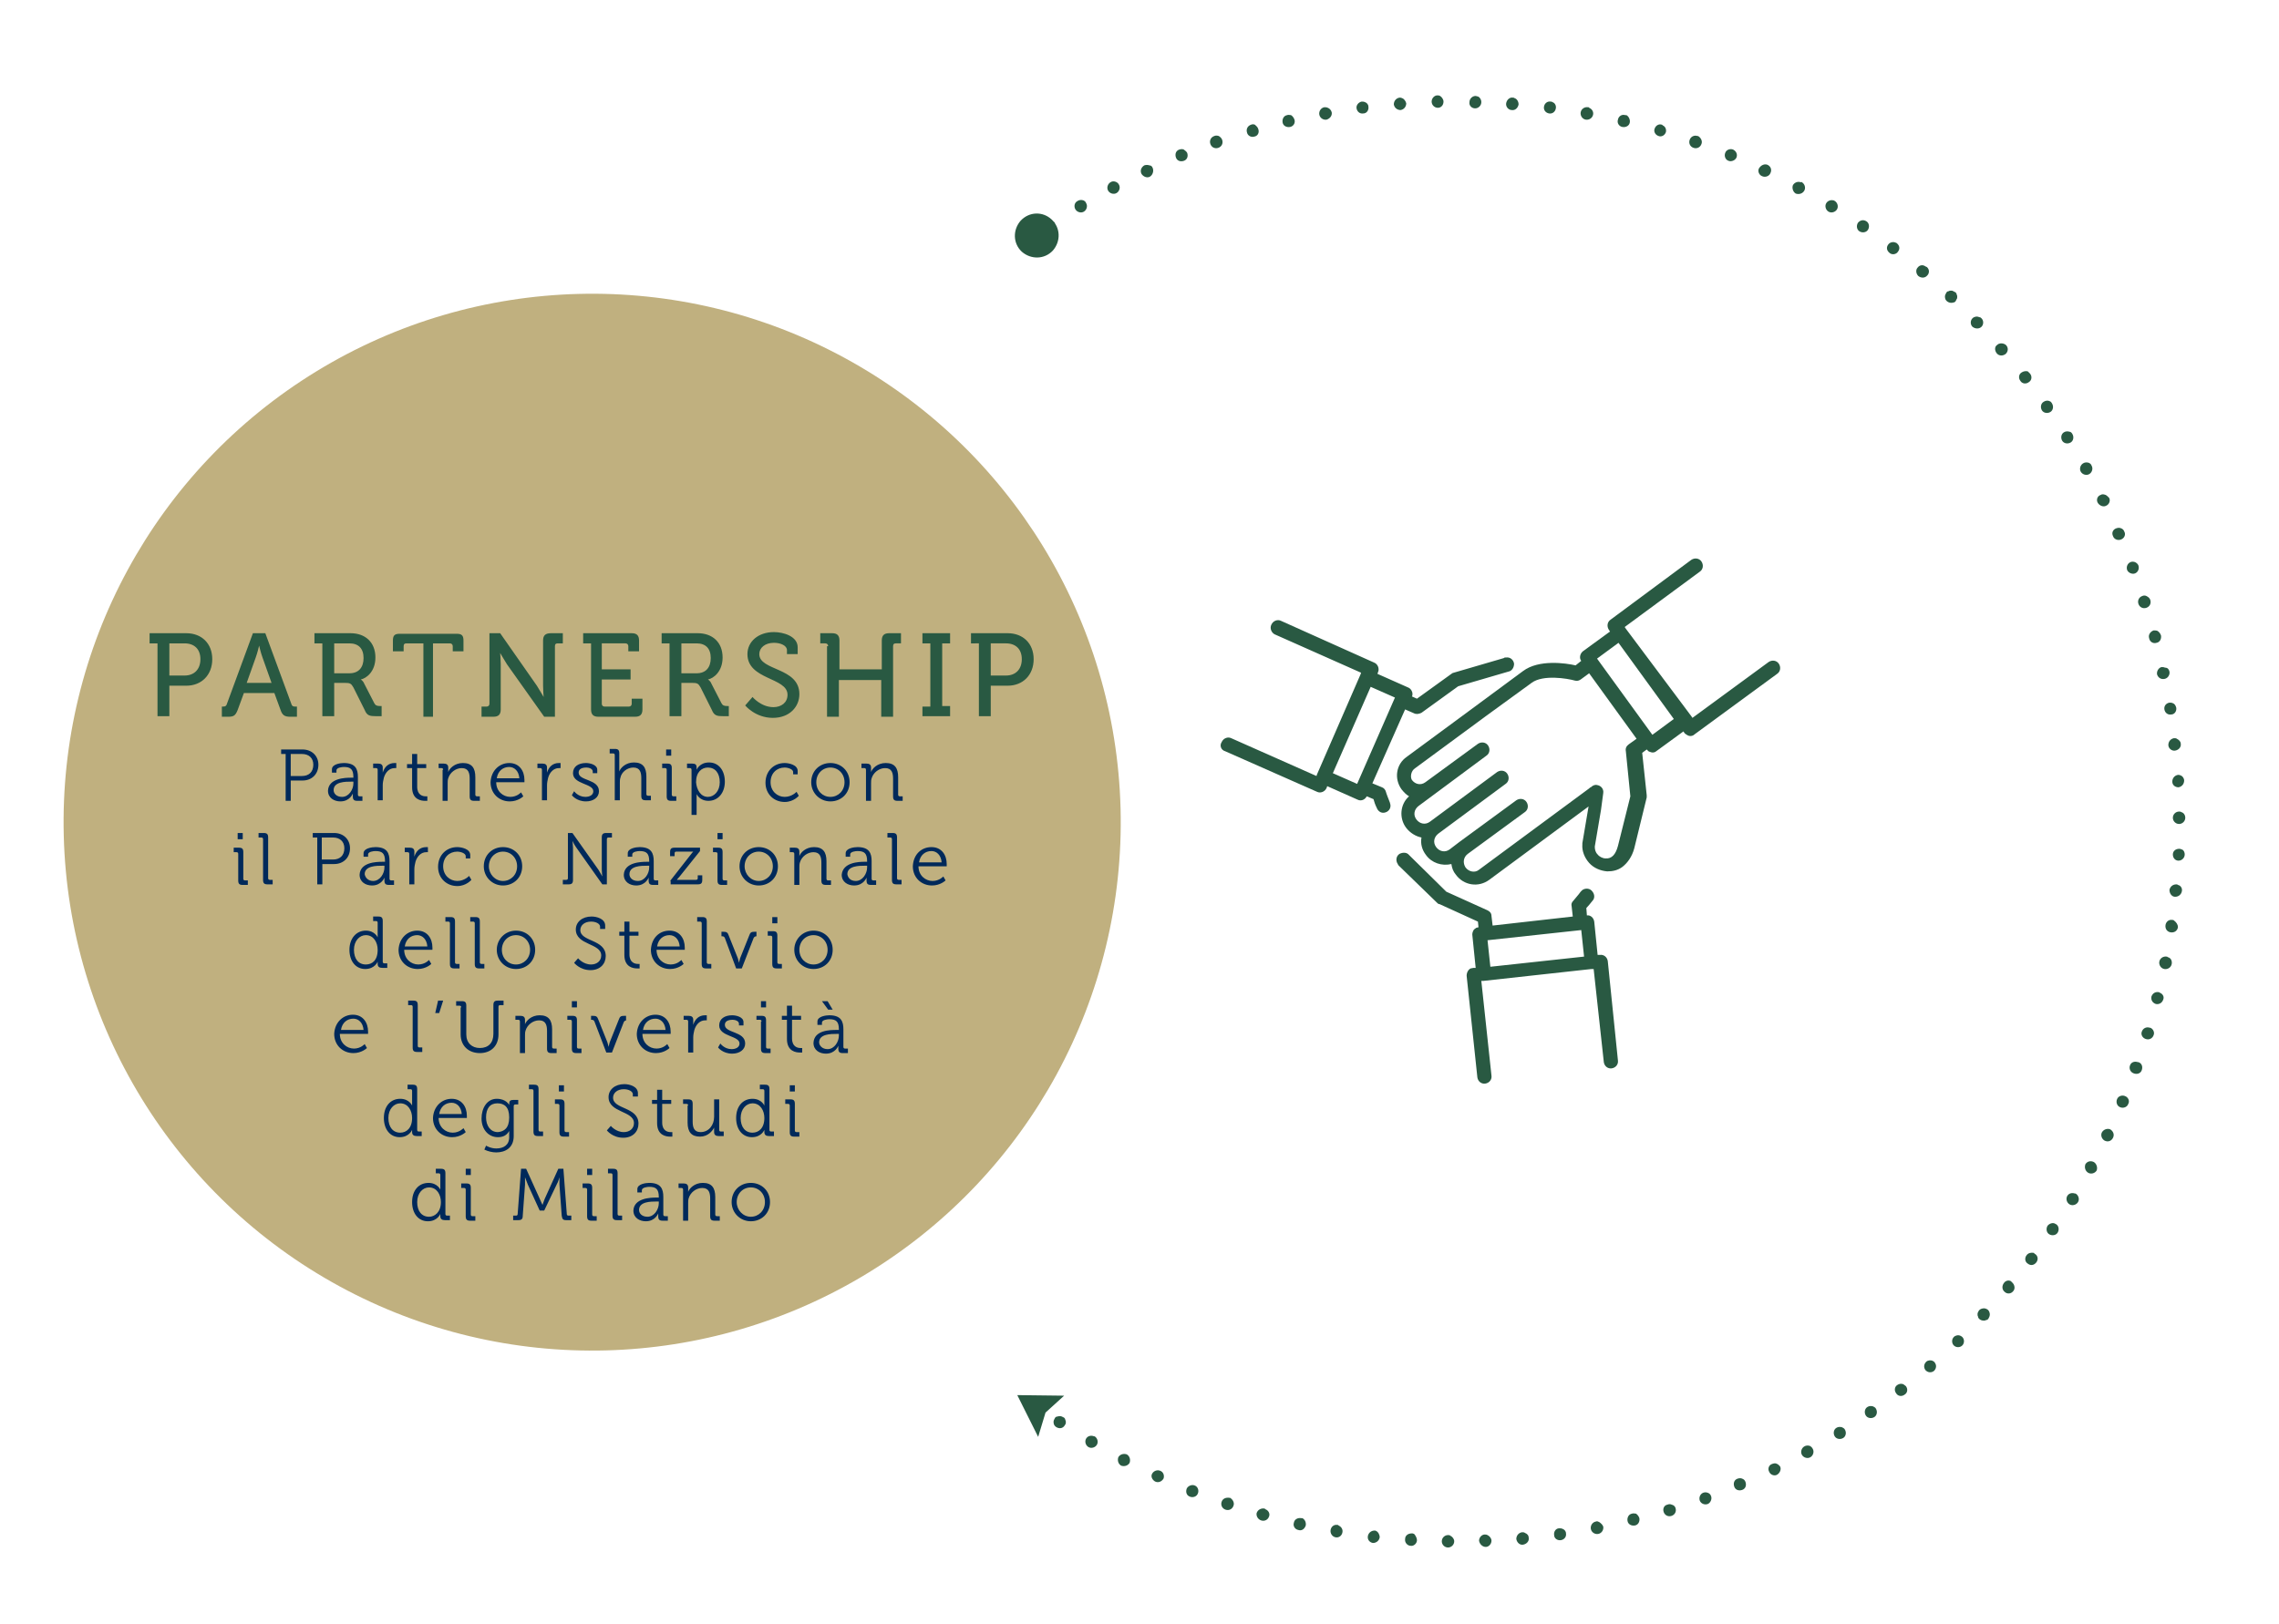 <svg viewBox="0 0 403.7 287.7" xmlns="http://www.w3.org/2000/svg"><ellipse clip-rule="evenodd" cx="104.9" cy="145.6" fill="#c0b07f" fill-rule="evenodd" rx="93.6" ry="93.6" transform="matrix(1 -.026 .026 1 -3.791 2.807)"/><g fill="#295942"><path d="M250.7 136.1l12.9-9.5s4.8-3.5 7.7-5.6c2-1.5 6.3-.8 7.7-.4.4.1.7 0 1-.2l1.5-1.1 8.4 11.6-1.4 1c-.4.3-.6.7-.5 1.2l.8 8-2.2 8.8c-.4 1.5-1.1 2.3-2.2 2.2-.5 0-1.1-.3-1.4-.7-.4-.4-.5-.9-.5-1.4l1.1-6.5.4-3c.1-.7-.4-1.3-1.1-1.4-.4-.1-.8.1-1.1.4-.1 0-.2.1-.3.2L262 154.1c-.7.6-1.8.4-2.4-.4-.5-.8-.4-1.8.4-2.4l10.1-7.4c.6-.4.7-1.2.3-1.8s-1.2-.7-1.8-.3l-10.1 7.4-1.7 1.3c-.8.6-1.8.4-2.4-.4s-.4-1.8.4-2.4l11.9-8.8c.6-.4.7-1.2.3-1.8s-1.2-.7-1.8-.3l-11.9 8.8c-.8.6-1.8.4-2.4-.4s-.4-1.8.4-2.4l2.7-2 9.3-6.9c.6-.4.7-1.2.3-1.8s-1.2-.7-1.8-.3l-9.3 6.8c-.8.6-1.8.4-2.4-.4-.3-.5-.2-1.6.6-2.1m36-22.2l9.8 13.5-3.8 2.8-9.8-13.5zm-38.4 26c.4.5.8.9 1.3 1.2-1.6 1.4-1.8 3.9-.5 5.6.7.9 1.7 1.5 2.7 1.7-.2 1.1.1 2.2.8 3.1 1 1.4 2.8 2 4.5 1.6.1.7.3 1.3.8 1.9 1.4 1.9 4 2.3 5.9.9l17.6-13-1.1 6.5v.2c-.1 1.2.4 2.4 1.2 3.3s2 1.4 3.2 1.5c1 0 1.9-.2 2.7-.8.9-.7 1.7-1.8 2.1-3.3l2.2-9v-.4l-.8-7.5.8-.6.3.3c.1.1.3.1.5.2.3.1.7 0 .9-.2l4.8-3.5.2.3c.1.1.2.2.4.3.4.3 1 .3 1.4-.1l14.6-10.7c.6-.4.7-1.2.3-1.8s-1.2-.7-1.8-.3l-13.5 9.9-.2-.3-11.6-15.5-.2-.3 13.3-9.8c.6-.4.7-1.2.3-1.8s-1.2-.7-1.8-.3l-14.3 10.6c-.6.4-.7 1.2-.3 1.8l.2.3-4.8 3.5c-.5.4-.7 1.2-.3 1.7l-1 .8c-1.7-.4-6.5-1.1-9.3 1-2 1.5-20.6 15.2-20.6 15.2-1.9 1.3-2.3 3.9-.9 5.8"/><path d="M264 171.3l-.5-4.7 16.6-1.8.5 4.7zm20.8-1c-.1-.7-.7-1.2-1.4-1.1h-.4l-.6-5.9c-.1-.7-.7-1.2-1.3-1.1l-.1-1.3c.3-.3.7-.8 1.1-1.3.4-.4.4-1.1 0-1.6-.4-.6-1.2-.7-1.8-.3l-.3.3c-.5.7-1 1.2-1.3 1.6-.3.3-.4.6-.3 1l.2 1.8-14.2 1.6-.2-1.7c0-.5-.3-.8-.7-1l-7.3-3.3-6.6-6.5c-.4-.5-1.1-.5-1.7-.2-.6.4-.7 1.2-.3 1.8l.1.2.2.2 6.7 6.5c.1.1.2.2.4.2l6.8 3.1.1 1-.4.1-.4.3c-.2.3-.3.6-.3.9l.6 5.9h-.4l-.5.1c-.4.2-.7.7-.7 1.3l1.9 18c.1.7.7 1.2 1.4 1.1s1.2-.7 1.1-1.4l-1.8-16.8h.4l19.1-2.1h.4l1.8 16.5c.1.7.7 1.2 1.4 1.1s1.2-.7 1.1-1.4zm-42-48.6l4.3 1.9-6.7 15.3-4.3-1.9zM217 133.1l16.3 7.2c.6.3 1.4 0 1.7-.7l.1-.3 5.4 2.4c.6.3 1.3 0 1.6-.6l1.2.5c.1.4.3 1 .6 1.6.2.5.7.9 1.3.8.7-.1 1.2-.7 1.1-1.4l-.1-.4c-.3-.8-.6-1.5-.7-1.9s-.4-.7-.7-.8l-1.7-.7 5.8-13.1 1.6.7c.4.2.9.1 1.3-.1l6.5-4.7 8.9-2.6c.6-.1 1-.7 1-1.4-.1-.7-.7-1.2-1.4-1.1h-.2c-.1 0-.2.1-.2.1l-8.9 2.6c-.1 0-.3.1-.4.2l-6.1 4.4-.9-.4c.1-.1.1-.3.1-.4 0-.2 0-.3-.1-.5-.1-.3-.4-.6-.7-.7l-5.4-2.4.1-.3c.1-.2.1-.3.1-.5 0-.5-.3-1-.8-1.2l-16.5-7.4c-.6-.3-1.4 0-1.7.7-.3.6 0 1.4.6 1.7l15.3 6.8-.1.3-7.7 17.7-.1.3-15.1-6.7c-.6-.3-1.4 0-1.7.7-.4.6-.1 1.4.6 1.6m-32.8-92.2l.4.6-.8.5-.4-.6zm123.4-13c-.2.5-.9.8-1.4.6-.6-.2-.8-.9-.6-1.4.2-.6.9-.8 1.4-.6.6.3.8.9.6 1.4zm5.5 1.3c.6.3.8.9.5 1.5-.2.5-.9.8-1.5.5-.5-.2-.8-.9-.5-1.4.4-.6 1-.8 1.5-.6zm-11.7-3.7c-.2.6-.8.9-1.4.7s-.9-.8-.7-1.4.8-.9 1.4-.7h.1c.5.3.8.9.6 1.4zm17.8 6.8c.5.3.7 1 .4 1.5s-.9.7-1.5.5c-.5-.3-.7-1-.5-1.5.3-.5.9-.7 1.4-.5.1-.1.1-.1.2 0zm-24.1-8.9c-.2.6-.8.9-1.3.7-.6-.2-.9-.8-.7-1.3.2-.6.8-.9 1.3-.7 0 0 .1 0 .1.1.5.2.7.7.6 1.2zM325 35.6c.5.3.7 1 .4 1.5s-1 .7-1.5.4-.7-1-.4-1.5.9-.6 1.3-.5zm-36.3-13.9c-.1.6-.7.9-1.3.8s-1-.7-.8-1.3c.1-.6.7-1 1.3-.8h.2c.4.2.7.8.6 1.3zm41.9 17.5c.5.3.6 1 .3 1.5s-1 .6-1.5.3-.6-1-.3-1.5c.3-.4.8-.6 1.3-.4zm-48.4-18.9c-.1.6-.7 1-1.3.9s-1-.7-.9-1.3.7-1 1.3-.9c.1 0 .2 0 .2.1.5.2.8.7.7 1.2zM336 43.1c.5.4.6 1 .2 1.5-.3.5-1.1.6-1.5.2-.5-.4-.6-1-.2-1.5.3-.4.9-.5 1.3-.3.1 0 .2.1.2.1zm-60.4-23.9c-.1.6-.6 1-1.2.9s-1-.6-.9-1.2.6-1 1.2-.9c.1 0 .2 0 .3.1.4.1.7.6.6 1.1zm65.7 28.1c.5.4.5 1.1.1 1.5-.4.5-1.1.5-1.6.1-.4-.4-.5-1.1-.1-1.5.3-.4.8-.5 1.2-.3.2.1.3.2.4.2zM269 18.5c-.1.6-.6 1.1-1.2 1-.6 0-1.1-.6-1-1.2s.6-1.1 1.2-1c.1 0 .2 0 .3.1.4.1.7.6.7 1.1zm-6.6-.4c0 .6-.5 1.1-1.1 1.1s-1.1-.5-1-1.1c0-.6.5-1.1 1.1-1.1l.4.1c.3.1.6.5.6 1zm-6.7-.1c0 .6-.4 1.1-1 1.1s-1.1-.5-1.1-1.1.5-1.1 1-1.1c.2 0 .3 0 .5.1.3.2.6.6.6 1zm-6.6.3c0 .6-.4 1.1-1 1.2-.6 0-1.1-.4-1.2-1 0-.6.4-1.1 1-1.2.2 0 .3 0 .5.1.3.1.6.5.7.9zm-6.7.6c.1.6-.3 1.2-.9 1.2-.6.1-1.1-.3-1.2-.9s.4-1.1.9-1.2c.2 0 .4 0 .6.1.3.1.6.4.6.8zm-6.5 1c.1.6-.3 1.1-.9 1.3-.6.1-1.2-.3-1.3-.9s.3-1.2.9-1.3c.2 0 .4 0 .6.1.3.1.6.4.7.8zm-6.6 1.3c.2.6-.2 1.2-.8 1.3s-1.2-.2-1.3-.8.2-1.2.8-1.3c.2-.1.5 0 .7 0 .3.2.5.5.6.8zm-6.4 1.7c.2.6-.1 1.2-.7 1.3-.6.2-1.2-.2-1.3-.7-.2-.6.1-1.2.7-1.4.2-.1.5-.1.7 0 .2.2.5.4.6.8zm-6.4 1.9c.2.6-.1 1.2-.7 1.4s-1.2-.1-1.4-.7.1-1.2.7-1.4c.2-.1.5-.1.8 0 .3.2.5.4.6.7zm-6.2 2.3c.2.6 0 1.2-.6 1.4s-1.2 0-1.4-.6 0-1.2.6-1.4c.3-.1.6-.1.8 0 .3.2.5.4.6.6zm-6.1 2.7c.2.5 0 1.2-.5 1.5s-1.2 0-1.5-.5c-.3-.6 0-1.2.5-1.5.3-.1.6-.1.9 0 .3 0 .5.2.6.5zm-6 2.9c.3.5.1 1.2-.4 1.5s-1.2.1-1.5-.4-.1-1.2.4-1.5c.3-.2.6-.2.9-.1s.5.3.6.5zm-5.8 3.3c.3.5.1 1.2-.4 1.5s-1.2.1-1.5-.4-.2-1.2.4-1.5c.3-.2.7-.2 1-.1.2.1.4.2.5.5zM351 56.4c.4.4.4 1.1 0 1.5s-1.1.4-1.6 0c-.4-.4-.4-1.1 0-1.5.3-.3.8-.4 1.2-.2.2 0 .3.1.4.2zm4.4 4.8c.4.5.3 1.1-.1 1.5-.5.4-1.2.4-1.6-.1s-.4-1.2.1-1.5c.3-.3.8-.3 1.1-.2s.4.2.5.3zm4.2 5c.4.5.3 1.2-.2 1.5-.5.4-1.2.3-1.5-.2-.4-.5-.3-1.2.2-1.5.3-.2.7-.3 1.1-.2zm3.9 5.3c.3.5.2 1.2-.3 1.5s-1.2.2-1.5-.3-.2-1.2.3-1.5c.3-.2.7-.3 1.1-.1.1 0 .3.2.4.4zm3.6 5.4c.3.5.2 1.2-.3 1.5s-1.2.2-1.5-.3-.2-1.2.3-1.5c.3-.2.7-.2 1-.1.2 0 .4.2.5.4zm3.4 5.6c.3.5.1 1.2-.4 1.5s-1.2.1-1.5-.4-.1-1.2.4-1.5c.3-.2.7-.2 1-.1.2.1.4.2.5.5zm3.1 5.7c.3.5 0 1.2-.5 1.4-.5.3-1.2 0-1.5-.5s-.1-1.2.5-1.4c.3-.2.6-.1.9 0 .2.1.4.3.6.5zm2.7 6c.3.5 0 1.2-.6 1.4-.5.2-1.2 0-1.4-.6-.3-.6 0-1.2.6-1.4.3-.1.6-.1.8 0 .3.1.5.3.6.6zm2.5 6c.2.6-.1 1.2-.6 1.4s-1.2-.1-1.4-.6c-.2-.6.1-1.2.6-1.4.2-.1.5-.1.8 0 .2.1.5.3.6.6zm2.1 6.1c.2.6-.1 1.2-.7 1.4s-1.2-.1-1.4-.7.1-1.2.7-1.4c.2-.1.5-.1.7 0 .4.2.6.4.7.7zm1.9 6.3c.1.6-.2 1.2-.8 1.3-.6.2-1.2-.2-1.3-.8-.2-.6.2-1.2.8-1.4.2 0 .5 0 .7.1.3.2.5.5.6.8zm1.5 6.4c.1.6-.3 1.2-.9 1.3s-1.1-.2-1.3-.8c-.1-.6.3-1.2.8-1.3.2 0 .4 0 .6.1.5 0 .7.3.8.7zm1.2 6.4c.1.6-.3 1.2-.9 1.2-.6.1-1.1-.3-1.2-.9s.3-1.1.9-1.2c.2 0 .4 0 .6.1.3.1.5.4.6.8zm.8 6.4c.1.6-.4 1.1-1 1.2s-1.2-.4-1.2-1 .4-1.1 1-1.2c.2 0 .4 0 .5.1.4.2.7.5.7.9zm.6 6.5c0 .6-.4 1.1-1 1.2-.6 0-1.1-.4-1.1-1s.4-1.1 1-1.2c.2 0 .3 0 .5.1.3.1.6.5.6.9zm.2 6.6c0 .6-.5 1.1-1.1 1.1s-1.1-.5-1.1-1.1.5-1.1 1.1-1.1c.1 0 .3 0 .4.1.4.1.7.5.7 1zm-.1 6.5c0 .6-.5 1.1-1.1 1.1s-1-.5-1-1.1.5-1 1.1-1c.1 0 .3 0 .4.1.3 0 .6.4.6.9zm-.5 6.5c-.1.6-.6 1-1.2 1s-1-.6-1-1.2c.1-.6.6-1 1.2-1 .1 0 .2 0 .3.1.5.1.8.6.7 1.1zm-.7 6.4c-.1.6-.6 1-1.3.9-.6-.1-1-.6-.9-1.3.1-.6.6-1 1.2-.9.1 0 .2 0 .3.1.4.3.7.7.7 1.2zm-1.1 6.5c-.1.6-.7 1-1.3.9s-1-.7-.9-1.3.7-1 1.3-.9c.1 0 .1 0 .2.1.5.1.8.6.7 1.2zm-1.5 6.3c-.2.6-.7.9-1.3.8-.6-.2-.9-.7-.8-1.3.2-.6.7-.9 1.3-.8 0 0 .1 0 .2.1.5.2.8.7.6 1.2zm-1.7 6.3c-.2.6-.8.9-1.4.7s-.9-.8-.7-1.3c.2-.6.8-.9 1.4-.7h.1c.5.2.8.8.6 1.3zm-2.1 6.2c-.2.6-.8.8-1.4.6s-.9-.8-.7-1.4.8-.8 1.4-.6h.1c.6.2.8.8.6 1.4zm-2.4 6c-.2.6-.9.8-1.4.6-.6-.2-.8-.9-.6-1.4.2-.6.9-.8 1.4-.6.6.2.9.9.6 1.4zm-3.2 4.5c.5.3.8.9.5 1.5s-.9.8-1.5.5c-.5-.3-.7-.9-.5-1.4.3-.6 1-.8 1.5-.6zm-2.9 5.8c.5.3.7 1 .5 1.5-.3.5-1 .7-1.5.4s-.7-.9-.5-1.5c.3-.5.9-.7 1.5-.4zm-3.2 5.6c.5.3.7 1 .4 1.5s-1 .7-1.5.4-.7-1-.4-1.5.9-.6 1.4-.4c0-.1.1 0 .1 0zm-3.5 5.4c.5.3.6 1 .3 1.5s-1 .6-1.5.3-.6-1-.3-1.5c.3-.4.9-.6 1.3-.4.1.1.2.1.2.1zm-3.7 5.3c.5.3.6 1 .2 1.5s-1 .6-1.5.2c-.5-.3-.6-1-.2-1.5.3-.4.8-.5 1.3-.4 0 .1.1.1.2.2zm-4 5.1c.4.4.5 1.1.1 1.5-.4.5-1.1.5-1.5.1-.5-.4-.5-1.1-.1-1.6.3-.4.8-.5 1.2-.3zm-8.9 9.6c.4.4.4 1.1 0 1.5s-1.1.4-1.5 0-.4-1.1 0-1.5c.3-.3.8-.4 1.2-.2 0 0 .2.1.3.2zm-4.9 4.5c.4.5.3 1.1-.1 1.5-.5.4-1.1.3-1.5-.1-.4-.5-.3-1.1.1-1.5.3-.3.8-.3 1.1-.2.1.1.3.1.4.3zm-5.1 4.2c.4.5.3 1.2-.2 1.5-.5.4-1.2.3-1.5-.2-.4-.5-.3-1.2.2-1.5.3-.2.7-.3 1.1-.1zm-5.3 4c.3.5.2 1.2-.3 1.5s-1.2.2-1.5-.3-.2-1.2.3-1.5c.3-.2.7-.2 1-.1.2.1.4.2.5.4zm-5.5 3.7c.3.5.2 1.2-.3 1.5s-1.2.2-1.5-.3-.2-1.2.3-1.5c.3-.2.7-.2 1-.1.2.1.4.2.5.4zm-5.7 3.4c.3.5.1 1.2-.4 1.5s-1.2.1-1.5-.4-.1-1.2.4-1.5c.3-.2.7-.2 1-.1.2.1.4.3.5.5zm-5.8 3.1c.3.5 0 1.2-.5 1.5s-1.2 0-1.4-.5c-.3-.5-.1-1.2.5-1.4.3-.1.6-.2.9 0 .1 0 .3.2.5.4zm-6.1 2.8c.2.6 0 1.2-.6 1.4s-1.2 0-1.4-.6 0-1.2.6-1.4c.3-.1.6-.1.8 0 .3.1.5.3.6.6zm-6.1 2.5c.2.5-.1 1.2-.6 1.4-.6.2-1.2-.1-1.4-.6-.2-.6.1-1.2.6-1.4.3-.1.5-.1.8 0s.5.3.6.6zm-6.3 2.1c.2.6-.1 1.2-.7 1.4s-1.2-.1-1.4-.7.1-1.2.7-1.3c.2-.1.5-.1.7 0 .4.1.6.3.7.6zm-6.4 1.8c.1.6-.2 1.2-.8 1.3s-1.2-.2-1.3-.8.2-1.2.8-1.3c.2-.1.5 0 .7 0 .3.2.5.5.6.8zm-6.4 1.5c.1.6-.3 1.2-.9 1.3s-1.2-.3-1.3-.9.3-1.2.9-1.3c.2-.1.4 0 .6.1.3.2.6.5.7.8zm-6.6 1.2c.1.6-.3 1.1-.9 1.2s-1.2-.3-1.2-.9c-.1-.6.3-1.2.9-1.2.2 0 .4 0 .6.1.3.1.6.4.6.8zm-6.6.8c.1.6-.4 1.1-1 1.2s-1.1-.4-1.2-1c0-.6.4-1.1 1-1.2.2 0 .4 0 .5.1.5.2.7.5.7.9zm-6.6.5c0 .6-.5 1.1-1 1.1-.6 0-1.1-.5-1.2-1.1 0-.6.5-1.1 1-1.1.2 0 .3 0 .5.1.4.2.7.6.7 1zm-6.6.1c0 .6-.5 1.1-1.1 1.1s-1.1-.5-1.1-1.1.5-1.1 1.1-1.1c.1 0 .3 0 .4.1.4.2.7.6.7 1zm-6.6-.2c0 .6-.6 1.1-1.1 1-.6 0-1.1-.6-1-1.2 0-.6.5-1 1.2-1 .1 0 .2 0 .4.1.2.2.5.7.5 1.1zm-6.6-.5c-.1.6-.6 1-1.2 1-.6-.1-1-.6-.9-1.2s.6-1 1.2-1c.1 0 .2 0 .3.1.3.1.6.6.6 1.1zm-6.6-.9c-.1.6-.6 1-1.2.9s-1-.7-.9-1.3.6-1 1.2-.9c.1 0 .2 0 .2.1.5.2.8.7.7 1.2zm-6.5-1.2c-.2.6-.7 1-1.3.8-.6-.1-1-.7-.8-1.3.1-.6.7-.9 1.3-.8h.2c.4.2.7.7.6 1.3zm-37.4-15.8c.5.3.7 1 .4 1.5s-1 .7-1.5.4-.7-1-.4-1.5.9-.6 1.4-.4zm30.9 14.2c-.2.6-.8.9-1.4.7s-.9-.8-.8-1.3c.2-.6.8-.9 1.4-.8 0 0 .1 0 .1.1.6.2.9.8.7 1.3zm-25.2-11c.5.3.7.9.5 1.5-.3.5-.9.7-1.5.5-.5-.3-.7-.9-.5-1.5.3-.5.9-.7 1.5-.5zm18.9 9.1c-.2.6-.8.9-1.4.7s-.9-.8-.7-1.4.8-.8 1.4-.7h.1c.5.3.8.9.6 1.4zm-13-6.2c.6.2.8.9.6 1.4-.3.5-.9.8-1.5.5-.5-.3-.8-.9-.5-1.4s.9-.7 1.4-.5zm6.7 4c-.2.6-.9.8-1.4.6-.6-.2-.8-.8-.6-1.4.2-.5.9-.8 1.4-.6.6.2.8.9.6 1.4zM188.1 251l.4.2c.1.1.2.2.2.4.1.1.1.3.1.4s0 .3-.1.4c-.1.2-.3.5-.6.6-.5.2-1.2-.1-1.4-.6-.1-.3-.1-.6 0-.8l.2-.4c.1-.1.2-.2.4-.2.3-.1.6-.1.8 0zm163.7-19.1c.3.1.5.3.6.6s.1.5 0 .8l-.2.4c-.1.1-.2.2-.4.2-.1.1-.3.1-.4.1-.3 0-.6-.1-.8-.3-.1-.1-.2-.2-.2-.4-.1-.1-.1-.3-.1-.4s0-.3.1-.4c.1-.3.3-.5.6-.6s.6-.1.8 0zM346 51.6l.4.2c.1.1.2.2.2.4.1.1.1.3.1.4s0 .3-.1.4l-.2.4c-.1.1-.2.2-.4.2-.5.2-1.2-.1-1.4-.6-.1-.3-.1-.6 0-.8l.2-.4c.1-.1.2-.2.4-.2.1-.1.3-.1.4-.1s.3 0 .4.1zM186.3 39.1l.4.2c.1.1.2.2.2.4.1.3.1.6 0 .8l-.2.4c-.1.1-.2.2-.4.2-.5.2-1.2-.1-1.4-.6l-.1-.4c0-.1 0-.3.1-.4.1-.3.3-.5.6-.6.1-.1.3-.1.4-.1.2 0 .3.1.4.1zm0-.2c1.6 1.5 1.6 3.9.2 5.5-1.5 1.6-3.9 1.6-5.5.2-1.6-1.5-1.6-3.9-.2-5.5 1.5-1.6 3.9-1.7 5.5-.2m-1.1 211.4l-1.3 4.3-3.7-7.4 8.3.1zM27.9 114h-1.4v-1.8H33c2.7 0 4.6 1.8 4.6 4.6s-1.9 4.7-4.6 4.7h-3v5.4h-2.1zm4.8 5.7c1.7 0 2.8-1.1 2.8-2.9s-1.1-2.8-2.8-2.8H30v5.7zm6.5 5.5h.3c.4 0 .6-.1.7-.5l4.6-12.5H47l4.6 12.5c.1.4.3.5.7.5h.3v1.8h-1.2c-1 0-1.4-.3-1.7-1.2l-1.1-3h-5.4l-1.1 3c-.4 1-.7 1.2-1.7 1.2h-1.1v-1.8zm8.9-4.2l-1.6-4.5c-.3-.8-.6-2.1-.6-2.1s-.3 1.3-.6 2.1l-1.6 4.5zm9-7h-1.4v-1.8h6.4c2.6 0 4.4 1.6 4.4 4.3 0 2.5-1.6 3.7-2.6 3.9 0 0 .4.2.6.7l1.8 3.5c.2.4.5.5 1 .5h.3v1.8h-1c-1.1 0-1.6-.1-2-1.1l-2-4c-.4-.7-.6-.8-1.5-.8h-1.9v5.9h-2.1zm4.8 5.3c1.6 0 2.5-1 2.5-2.7s-.9-2.6-2.5-2.6h-2.7v5.3zM75 114h-3c-.3 0-.5.1-.5.5v.9h-1.9v-1.9c0-.9.3-1.2 1.2-1.2h10.1c.9 0 1.2.3 1.2 1.2v1.9h-1.9v-.9c0-.3-.2-.5-.5-.5h-3v13H75zm10.3 11.2h.9c.3 0 .5-.2.5-.5v-12.5h1.9l6.5 9.3c.5.8 1.2 2 1.2 2s-.1-1.2-.1-2v-8c0-.9.4-1.3 1.4-1.3h2.1v1.8h-.9c-.3 0-.5.1-.5.5V127h-1.9l-6.6-9.3c-.5-.8-1.2-2-1.2-2s.1 1.2.1 2v8c0 .9-.4 1.3-1.3 1.3h-2.1zm19.4-11.2h-1.4v-1.8h8.6c.9 0 1.3.4 1.3 1.3v1.9h-1.9v-.9c0-.3-.2-.5-.5-.5h-4.2v4.6h5.1v1.8h-5.1v4.3c0 .3.2.5.5.5h4.3c.3 0 .5-.2.5-.5v-.9h1.9v1.9c0 .9-.4 1.3-1.3 1.3H106c-.9 0-1.3-.4-1.3-1.3zm13.9 0h-1.4v-1.8h6.4c2.6 0 4.4 1.6 4.4 4.3 0 2.5-1.6 3.7-2.6 3.9 0 0 .4.2.6.7l1.8 3.5c.2.4.5.5 1 .5h.3v1.8h-1c-1.1 0-1.6-.1-2-1.1l-2-4c-.4-.7-.6-.8-1.5-.8h-1.9v5.9h-2.1zm4.8 5.3c1.6 0 2.5-1 2.5-2.7s-.9-2.6-2.5-2.6h-2.7v5.3zm9.9 4.2s1.5 1.8 3.7 1.8c1.4 0 2.5-.8 2.5-2.2 0-3.1-7.1-2.6-7.1-7.2 0-2.2 1.9-3.9 4.7-3.9 1.6 0 4.2.7 4.2 2.7v1.2h-1.9v-.7c0-.8-1.1-1.3-2.3-1.3-1.6 0-2.6.9-2.6 2 0 3 7.1 2.3 7.1 7.1 0 2.2-1.7 4.2-4.7 4.2-3.1 0-4.9-2.2-4.9-2.2zm13.4-9c0-.3-.2-.5-.5-.5h-.9v-1.8h2.1c.9 0 1.3.4 1.3 1.3v5.1h7.5v-5.1c0-.9.4-1.3 1.3-1.3h2.1v1.8h-.9c-.3 0-.5.1-.5.5V127h-2.1v-6.5h-7.5v6.5h-2.1v-12.5zm16.7 10.7h1.4V114h-1.4v-1.8h4.9v1.8h-1.4v11.1h1.4v1.8h-4.9zm10-11.2H172v-1.8h6.5c2.7 0 4.6 1.8 4.6 4.6s-1.9 4.7-4.6 4.7h-3v5.4h-2.1zm4.8 5.7c1.7 0 2.8-1.1 2.8-2.9s-1.1-2.8-2.8-2.8h-2.7v5.7z"/></g><path d="M50.6 133.6h-.8v-.8h3.8c1.6 0 2.8 1.1 2.8 2.7 0 1.7-1.2 2.8-2.8 2.8h-2.1v3.6h-.9zm2.9 3.9c1.2 0 2-.7 2-2 0-1.2-.8-1.9-2-1.9h-2v3.9zm8.7.3h.4v-.1c0-1.4-.5-1.8-1.7-1.8-.3 0-1.3.1-1.3.6v.4h-.8v-.6c0-.9 1.5-1.1 2.1-1.1 2.1 0 2.5 1.1 2.5 2.5v3.1c0 .2.1.3.3.3h.5v.8h-.9c-.6 0-.8-.2-.8-.8v-.5s-.5 1.4-2.2 1.4c-1.1 0-2.2-.6-2.2-1.9.1-2.2 3-2.3 4.1-2.3zm-1.6 3.4c1.2 0 2-1.3 2-2.4v-.3h-.4c-1 0-3.1 0-3.1 1.5 0 .6.5 1.2 1.5 1.2zm6.3-4.8c0-.2-.1-.3-.3-.3h-.5v-.8h.9c.5 0 .8.2.8.7v.9c.3-1 1-1.7 2.1-1.7h.3v.9h-.3c-.9 0-1.6.7-1.9 1.7-.1.4-.2.9-.2 1.3v2.7h-.9zm6.1-.3h-.9v-.7h.9v-1.8h.9v1.8h1.6v.7h-1.6v3.3c0 1.5 1 1.7 1.5 1.7h.3v.8h-.4c-.7 0-2.3-.2-2.3-2.4zm5.5.3c0-.2-.1-.3-.3-.3h-.5v-.8h.9c.5 0 .8.2.8.7v.8c.2-.6 1.1-1.6 2.6-1.6 1.6 0 2.2.9 2.2 2.5v3.1c0 .2.1.3.3.3h.5v.8h-1c-.6 0-.8-.2-.8-.8V138c0-1-.2-1.9-1.4-1.9-1.1 0-2.1.8-2.4 1.8-.1.3-.1.6-.1.9v3.1h-.9v-5.5zm11.7-1.2c1.8 0 2.7 1.4 2.7 3v.4h-5c0 1.6 1.2 2.6 2.5 2.6 1.2 0 1.9-.8 1.9-.8l.4.7s-.9.9-2.4.9c-1.9 0-3.4-1.4-3.4-3.4.1-2.1 1.6-3.4 3.3-3.4zm1.8 2.7c-.1-1.3-.9-2-1.8-2-1.1 0-2 .7-2.2 2zm4-1.5c0-.2-.1-.3-.3-.3h-.5v-.8h.9c.5 0 .8.2.8.7v.9c.3-1 1-1.7 2.1-1.7h.3v.9H99c-.9 0-1.6.7-1.9 1.7-.1.4-.2.9-.2 1.3v2.7H96zm5.7 3.8s.7 1 2 1c.7 0 1.4-.3 1.4-1 0-1.4-3.6-1.2-3.6-3.2 0-1.2 1-1.8 2.3-1.8.7 0 2 .3 2 1.2v.6h-.8v-.3c0-.5-.7-.7-1.1-.7-.9 0-1.4.3-1.4.9 0 1.5 3.6 1.1 3.6 3.3 0 1.1-1 1.8-2.3 1.8-1.7 0-2.5-1.1-2.5-1.1zm7.2-6.4c0-.2-.1-.3-.3-.3h-.6v-.8h.9c.6 0 .8.2.8.8v3.2c.2-.6 1.1-1.6 2.6-1.6 1.6 0 2.2.9 2.2 2.5v3.1c0 .2.1.3.3.3h.5v.8h-.9c-.6 0-.8-.2-.8-.8v-3.1c0-1-.2-1.9-1.4-1.9-1.1 0-2.1.8-2.3 1.8-.1.3-.1.6-.1.9v3.1h-.9zm9.2 2.6c0-.2-.1-.3-.3-.3h-.5v-.8h.9c.6 0 .8.2.8.8v4.7c0 .2.1.3.3.3h.5v.8h-.9c-.6 0-.8-.2-.8-.8zm-.1-3.6h.9v1.1h-.9zm4.5 3.6c0-.2-.1-.3-.3-.3h-.5v-.8h.9c.6 0 .8.2.8.7v.4s.5-1.3 2.2-1.3 2.8 1.4 2.8 3.4-1.2 3.4-2.9 3.4c-1.6 0-2.1-1.2-2.1-1.2v3.7h-.9zm2.9 4.8c1.1 0 2.1-1 2.1-2.6s-.8-2.6-2.1-2.6c-1.1 0-2.1.8-2.1 2.6.1 1.3.8 2.6 2.1 2.6zm13.6-6c.7 0 2.3.3 2.3 1.4v.6h-.8v-.4c0-.5-.9-.8-1.5-.8-1.4 0-2.5 1-2.5 2.6s1.2 2.6 2.5 2.6 2.1-.9 2.1-.9l.4.7s-.9 1.1-2.5 1.1c-1.9 0-3.4-1.4-3.4-3.4 0-2.1 1.5-3.5 3.4-3.5zm8.1 0c1.9 0 3.4 1.4 3.4 3.4s-1.5 3.4-3.4 3.4-3.4-1.5-3.4-3.4c0-2 1.5-3.4 3.4-3.4zm0 6c1.4 0 2.5-1.1 2.5-2.6s-1.1-2.6-2.5-2.6-2.5 1.1-2.5 2.6 1.1 2.6 2.5 2.6zm6.3-4.8c0-.2-.1-.3-.3-.3h-.5v-.8h.9c.5 0 .8.2.8.7v.8c.2-.6 1.1-1.6 2.6-1.6 1.6 0 2.2.9 2.2 2.5v3.1c0 .2.1.3.3.3h.5v.8h-.9c-.6 0-.8-.2-.8-.8V138c0-1-.2-1.9-1.4-1.9-1.1 0-2.1.8-2.4 1.8-.1.3-.1.6-.1.9v3.1h-.9zM42.2 151.3c0-.2-.1-.3-.3-.3h-.5v-.8h.9c.6 0 .8.2.8.8v4.7c0 .2.1.3.3.3h.5v.8H43c-.6 0-.8-.2-.8-.8zm0-3.7h.8v1.1h-.9v-1.1zm4.4 1.1c0-.2-.1-.3-.3-.3h-.5v-.8h.9c.6 0 .8.2.8.8v7.2c0 .2.1.3.3.3h.5v.8h-.9c-.6 0-.8-.2-.8-.8zm9.6-.3h-.8v-.8h3.8c1.6 0 2.8 1.1 2.8 2.7 0 1.7-1.2 2.8-2.8 2.8h-2.1v3.6h-.9zm2.8 3.9c1.2 0 2-.7 2-2 0-1.2-.8-1.9-2-1.9h-2v3.9zm8.8.4h.4v-.1c0-1.4-.5-1.8-1.7-1.8-.3 0-1.3.1-1.3.6v.4h-.8v-.6c0-.9 1.5-1.1 2.1-1.1 2.1 0 2.5 1.1 2.5 2.5v3.1c0 .2.1.3.3.3h.5v.8h-.9c-.6 0-.8-.2-.8-.8v-.5s-.5 1.4-2.2 1.4c-1.1 0-2.2-.6-2.2-1.9.1-2.2 2.9-2.3 4.1-2.3zm-1.7 3.4c1.2 0 2-1.3 2-2.4v-.3h-.4c-1 0-3.1 0-3.1 1.5.1.6.6 1.2 1.5 1.2zm6.4-4.8c0-.2-.1-.3-.3-.3h-.5v-.8h.9c.5 0 .8.2.8.7v.9c.3-1 1-1.7 2.1-1.7h.3v.9h-.3c-.9 0-1.6.7-1.9 1.7-.1.4-.2.9-.2 1.3v2.7h-.9zm8.5-1.2c.7 0 2.3.3 2.3 1.4v.6h-.8v-.4c0-.5-.9-.8-1.5-.8-1.4 0-2.5 1-2.5 2.6s1.2 2.6 2.5 2.6 2.1-.9 2.1-.9l.4.7s-.9 1.1-2.5 1.1c-1.9 0-3.4-1.4-3.4-3.4 0-2.1 1.5-3.5 3.4-3.5zm8.1 0c1.9 0 3.4 1.4 3.4 3.4s-1.5 3.4-3.4 3.4-3.4-1.5-3.4-3.4c0-2 1.5-3.4 3.4-3.4zm0 6c1.4 0 2.5-1.1 2.5-2.6s-1.1-2.6-2.5-2.6-2.5 1.1-2.5 2.6c0 1.4 1.1 2.6 2.5 2.6zm10.6-.2h.6c.2 0 .3-.1.3-.3v-8h.8l4.6 6.5c.3.5.7 1.2.7 1.2s-.1-.7-.1-1.2v-5.7c0-.6.2-.8.8-.8h1v.8h-.6c-.2 0-.3.1-.3.3v8h-.8l-4.6-6.5c-.3-.4-.7-1.2-.7-1.2s.1.7.1 1.2v5.7c0 .6-.2.8-.8.8h-1zm14.9-3.2h.4v-.1c0-1.4-.5-1.8-1.7-1.8-.3 0-1.3.1-1.3.6v.4h-.8v-.6c0-.9 1.5-1.1 2.1-1.1 2.1 0 2.5 1.1 2.5 2.5v3.1c0 .2.1.3.3.3h.5v.8h-.9c-.6 0-.8-.2-.8-.8v-.5s-.5 1.4-2.2 1.4c-1.1 0-2.2-.6-2.2-1.9.1-2.2 3-2.3 4.1-2.3zm-1.6 3.4c1.2 0 2-1.3 2-2.4v-.3h-.4c-1 0-3.1 0-3.1 1.5 0 .6.5 1.2 1.5 1.2zm5.7 0l3.6-4.6c.2-.3.5-.6.5-.6h-3c-.2 0-.3.1-.3.3v.5h-.8v-.7c0-.6.2-.8.8-.8h4.5v.6l-3.6 4.5c-.3.3-.5.6-.5.6h3.4c.2 0 .3-.1.3-.3v-.5h.8v.8c0 .6-.2.8-.8.8h-4.8v-.6zm8.4-4.8c0-.2-.1-.3-.3-.3h-.5v-.8h.9c.6 0 .8.2.8.8v4.7c0 .2.1.3.3.3h.5v.8h-.9c-.6 0-.8-.2-.8-.8zm0-3.7h.9v1.1h-.9zm7.3 2.5c1.9 0 3.4 1.4 3.4 3.4s-1.5 3.4-3.4 3.4-3.4-1.5-3.4-3.4c0-2 1.5-3.4 3.4-3.4zm0 6c1.4 0 2.5-1.1 2.5-2.6s-1.1-2.6-2.5-2.6-2.5 1.1-2.5 2.6c0 1.4 1.1 2.6 2.5 2.6zm6.3-4.8c0-.2-.1-.3-.3-.3h-.5v-.8h.9c.5 0 .8.2.8.7v.8c.2-.6 1.1-1.6 2.6-1.6 1.6 0 2.2.9 2.2 2.5v3.1c0 .2.1.3.3.3h.5v.8h-.9c-.6 0-.8-.2-.8-.8v-3.1c0-1-.2-1.9-1.4-1.9-1.1 0-2.1.8-2.4 1.8-.1.3-.1.6-.1.9v3.1h-.9zm12.5 1.4h.4v-.1c0-1.4-.5-1.8-1.7-1.8-.3 0-1.3.1-1.3.6v.4h-.8v-.6c0-.9 1.5-1.1 2.1-1.1 2.1 0 2.5 1.1 2.5 2.5v3.1c0 .2.1.3.3.3h.5v.8h-.9c-.6 0-.8-.2-.8-.8v-.5s-.5 1.4-2.2 1.4c-1.1 0-2.2-.6-2.2-1.9.2-2.2 3-2.3 4.1-2.3zm-1.6 3.4c1.2 0 2-1.3 2-2.4v-.3h-.4c-1 0-3.1 0-3.1 1.5.1.6.5 1.2 1.5 1.2zm6.4-7.4c0-.2-.1-.3-.3-.3h-.5v-.8h.9c.6 0 .8.2.8.8v7.2c0 .2.1.3.3.3h.5v.8h-.9c-.6 0-.8-.2-.8-.8zm7 1.4c1.8 0 2.7 1.4 2.7 3v.4h-5c0 1.6 1.2 2.6 2.5 2.6 1.2 0 1.9-.8 1.9-.8l.4.7s-.9.9-2.4.9c-1.9 0-3.4-1.4-3.4-3.4.1-2.2 1.6-3.4 3.3-3.4zm1.8 2.7c-.1-1.3-.9-2-1.8-2-1.1 0-2 .7-2.2 2zm-102 12.1c1.6 0 2.1 1.2 2.1 1.2v-2.6c0-.2-.1-.3-.3-.3h-.5v-.8h.9c.6 0 .8.2.8.8v7.2c0 .2.1.3.3.3h.5v.8h-.9c-.5 0-.8-.2-.8-.7v-.4s-.5 1.3-2.2 1.3-2.8-1.4-2.8-3.4 1.2-3.4 2.9-3.4zm2.1 3.4c0-1.3-.7-2.6-2.1-2.6-1.1 0-2.1 1-2.1 2.6s.8 2.6 2.1 2.6c1.1 0 2.1-.7 2.1-2.6zm7-3.4c1.8 0 2.7 1.4 2.7 3v.4h-5c0 1.6 1.2 2.6 2.5 2.6 1.2 0 1.9-.8 1.9-.8l.4.7s-.9.9-2.4.9c-1.9 0-3.4-1.4-3.4-3.4.1-2.1 1.6-3.4 3.3-3.4zm1.8 2.8c-.1-1.3-.9-2-1.8-2-1.1 0-2 .7-2.2 2zm4-4.1c0-.2-.1-.3-.3-.3h-.5v-.8h.9c.6 0 .8.2.8.8v7.2c0 .2.1.3.3.3h.5v.8h-.9c-.6 0-.8-.2-.8-.8zm4.4 0c0-.2-.1-.3-.3-.3h-.5v-.8h.9c.6 0 .8.2.8.8v7.2c0 .2.1.3.3.3h.5v.8h-.9c-.6 0-.8-.2-.8-.8zm7.3 1.3c1.9 0 3.4 1.4 3.4 3.4s-1.5 3.4-3.4 3.4-3.4-1.5-3.4-3.4 1.5-3.4 3.4-3.4zm0 6c1.4 0 2.5-1.1 2.5-2.6s-1.1-2.6-2.5-2.6-2.5 1.1-2.5 2.6 1.1 2.6 2.5 2.6zm11-1.1s.9 1.1 2.3 1.1c1 0 1.8-.6 1.8-1.6 0-2.2-4.5-1.8-4.5-4.6 0-1.3 1.1-2.3 2.8-2.3.9 0 2.4.4 2.4 1.6v.6h-.9v-.4c0-.5-.7-.9-1.6-.9-1.2 0-1.9.7-1.9 1.5 0 2.1 4.5 1.6 4.5 4.6 0 1.4-1 2.5-2.7 2.5-1.9 0-2.9-1.3-2.9-1.3zm8.2-4h-.9v-.7h.9v-1.8h.9v1.8h1.6v.7h-1.6v3.3c0 1.5 1 1.7 1.5 1.7h.3v.8h-.4c-.7 0-2.3-.2-2.3-2.4zm8-.9c1.8 0 2.7 1.4 2.7 3v.4h-5c0 1.6 1.2 2.6 2.5 2.6 1.2 0 1.9-.8 1.9-.8l.4.7s-.9.9-2.4.9c-1.9 0-3.4-1.4-3.4-3.4.1-2.1 1.5-3.4 3.3-3.4zm1.8 2.8c-.1-1.3-.9-2-1.8-2-1.1 0-2 .7-2.2 2zm3.9-4.1c0-.2-.1-.3-.3-.3h-.5v-.8h.9c.6 0 .8.2.8.8v7.2c0 .2.1.3.3.3h.5v.8h-.9c-.6 0-.8-.2-.8-.8zm4.1 2.6c-.1-.2-.2-.3-.5-.3h-.1v-.8h.3c.6 0 .8.1 1 .7l1.6 4c.1.3.2.8.2.8l.2-.8 1.6-4c.2-.6.4-.7 1-.7h.3v.8c-.2 0-.4.1-.5.3l-2.1 5.4h-1zm8.4-.1c0-.2-.1-.3-.3-.3h-.5v-.8h.9c.6 0 .8.2.8.8v4.7c0 .2.1.3.3.3h.5v.8h-.9c-.6 0-.8-.2-.8-.8zm0-3.6h.9v1.1h-.9zm7.3 2.4c1.9 0 3.4 1.4 3.4 3.4s-1.5 3.4-3.4 3.4-3.4-1.5-3.4-3.4 1.5-3.4 3.4-3.4zm0 6c1.4 0 2.5-1.1 2.5-2.6s-1.1-2.6-2.5-2.6-2.5 1.1-2.5 2.6 1.1 2.6 2.5 2.6zm-81.6 8.9c1.8 0 2.7 1.4 2.7 3v.4h-5c0 1.6 1.2 2.6 2.5 2.6 1.2 0 1.9-.8 1.9-.8l.4.7s-.9.9-2.4.9c-1.9 0-3.4-1.4-3.4-3.4.1-2.1 1.6-3.4 3.3-3.4zm1.9 2.7c-.1-1.3-.9-2-1.8-2-1.1 0-2 .7-2.2 2zm8.7-4.1c0-.2-.1-.3-.3-.3h-.5v-.8h.9c.6 0 .8.2.8.8v7.2c0 .2.1.3.3.3h.5v.8h-.9c-.6 0-.8-.2-.8-.8zm4.5-1.1h.9l-.7 2.2h-.7zm4.1 1.2c0-.2-.1-.3-.3-.3h-.6v-.8h1c.6 0 .8.2.8.8v5.1c0 1.5 1 2.4 2.4 2.4 1.5 0 2.4-.9 2.4-2.5v-5.1c0-.6.2-.8.8-.8h1v.8h-.6c-.2 0-.3.1-.3.3v4.9c0 2-1.3 3.3-3.3 3.3s-3.4-1.3-3.4-3.3v-4.8zm10.4 2.5c0-.2-.1-.3-.3-.3h-.5v-.7h.9c.5 0 .8.2.8.7v.8c.2-.6 1.1-1.6 2.6-1.6 1.6 0 2.2.9 2.2 2.5v3.1c0 .2.1.3.3.3h.5v.8h-.9c-.6 0-.8-.2-.8-.8v-3.1c0-1-.2-1.9-1.4-1.9-1.1 0-2.1.8-2.4 1.8-.1.3-.1.6-.1.9v3.1h-.9zm9.2 0c0-.2-.1-.3-.3-.3h-.5v-.7h.9c.6 0 .8.2.8.8v4.7c0 .2.1.3.3.3h.5v.8h-.9c-.6 0-.8-.2-.8-.8zm0-3.6h.9v1.1h-.9zm4 3.6c-.1-.2-.2-.3-.5-.3h-.1v-.7h.3c.6 0 .8.1 1 .7l1.6 4c.1.3.2.8.2.8l.2-.8 1.6-4c.2-.6.4-.7 1-.7h.3v.8h.1c-.2 0-.4.1-.5.3l-2.1 5.4h-1zm10.8-1.2c1.8 0 2.7 1.4 2.7 3v.4h-5c0 1.6 1.2 2.6 2.5 2.6 1.2 0 1.9-.8 1.9-.8l.4.7s-.9.9-2.4.9c-1.9 0-3.4-1.4-3.4-3.4.1-2.1 1.6-3.4 3.3-3.4zm1.8 2.7c-.1-1.3-.9-2-1.8-2-1.1 0-2 .7-2.2 2zm4-1.5c0-.2-.1-.3-.3-.3h-.5v-.7h.9c.5 0 .8.2.8.7v.9c.3-1 1-1.7 2.1-1.7h.3v.9h-.3c-.9 0-1.6.7-1.9 1.7-.1.4-.2.9-.2 1.3v2.7h-.9zm5.7 3.9s.7 1 2 1c.7 0 1.4-.3 1.4-1 0-1.4-3.6-1.2-3.6-3.2 0-1.2 1-1.8 2.3-1.8.7 0 2 .3 2 1.2v.6h-.8v-.3c0-.5-.7-.7-1.1-.7-.9 0-1.4.3-1.4.9 0 1.5 3.6 1.1 3.6 3.3 0 1.1-1 1.8-2.3 1.8-1.7 0-2.5-1.1-2.5-1.1zm7.3-3.9c0-.2-.1-.3-.3-.3h-.6v-.7h.9c.6 0 .8.2.8.8v4.7c0 .2.1.3.3.3h.5v.8h-.9c-.6 0-.8-.2-.8-.8V181zm-.1-3.6h.9v1.1h-.9zm4.6 3.3h-.9v-.7h.9v-1.8h.9v1.8h1.6v.7h-1.6v3.3c0 1.5 1 1.7 1.5 1.7h.3v.8h-.4c-.7 0-2.3-.2-2.3-2.4zm8.8 1.8h.4v-.1c0-1.4-.5-1.8-1.7-1.8-.3 0-1.3.1-1.3.6v.4h-.8v-.6c0-.9 1.5-1.1 2.1-1.1 2.1 0 2.5 1.1 2.5 2.5v3.1c0 .2.1.3.3.3h.5v.8h-.9c-.6 0-.8-.2-.8-.8v-.5s-.5 1.4-2.2 1.4c-1.1 0-2.2-.6-2.2-1.9.1-2.3 3-2.3 4.1-2.3zm-1.6 3.4c1.2 0 2-1.3 2-2.4v-.3h-.4c-1 0-3.1 0-3.1 1.5 0 .5.5 1.2 1.5 1.2zm-1-8.5h1l.9 1.5h-.8zm-74.7 17.3c1.6 0 2.1 1.2 2.1 1.2v-2.6c0-.2-.1-.3-.3-.3h-.5v-.8h.9c.6 0 .8.2.8.8v7.2c0 .2.1.3.3.3h.5v.8h-.9c-.5 0-.8-.2-.8-.7v-.4s-.5 1.3-2.2 1.3-2.8-1.4-2.8-3.4c0-2.1 1.2-3.4 2.9-3.4zm2.1 3.4c0-1.3-.7-2.6-2.1-2.6-1.1 0-2.1 1-2.1 2.6s.8 2.6 2.1 2.6c1.1 0 2.1-.8 2.1-2.6zm7-3.4c1.8 0 2.7 1.4 2.7 3v.4h-5c0 1.6 1.2 2.6 2.5 2.6 1.2 0 1.9-.8 1.9-.8l.4.7s-.9.9-2.4.9c-1.9 0-3.4-1.4-3.4-3.4.1-2.1 1.6-3.4 3.3-3.4zm1.8 2.7c-.1-1.3-.9-2-1.8-2-1.1 0-2 .7-2.2 2zm6.2-2.7c1.7 0 2.2 1.1 2.2 1.1v-.2c0-.5.2-.7.7-.7h.9v.8h-.5c-.2 0-.3.1-.3.3v5.3c0 2.1-1.5 2.9-3.1 2.9-.7 0-1.5-.2-2.1-.5l.3-.7s.8.5 1.8.5c1.3 0 2.3-.6 2.3-2v-1.1c-.4.7-1 1.1-2 1.1-1.7 0-2.9-1.4-2.9-3.3s1-3.5 2.7-3.5zm2.2 3.3c0-1.9-.9-2.5-2.1-2.5-1.3 0-2 .9-2 2.5 0 1.5.8 2.6 2.1 2.6 1.1-.1 2-.7 2-2.6zm4.3-4.7c0-.2-.1-.3-.3-.3h-.5v-.8h.9c.6 0 .8.2.8.8v7.2c0 .2.1.3.3.3h.5v.8h-.9c-.6 0-.8-.2-.8-.8zm4.6 2.6c0-.2-.1-.3-.3-.3h-.5v-.8h.9c.6 0 .8.2.8.8v4.7c0 .2.1.3.3.3h.5v.8h-.9c-.6 0-.8-.2-.8-.8zm-.1-3.6h.9v1.1H99zm9.2 7.2s.9 1.1 2.3 1.1c1 0 1.8-.6 1.8-1.6 0-2.2-4.5-1.8-4.5-4.6 0-1.3 1.1-2.3 2.8-2.3.9 0 2.4.4 2.4 1.6v.6h-.9v-.4c0-.5-.7-.9-1.6-.9-1.2 0-1.9.7-1.9 1.5 0 2.1 4.5 1.6 4.5 4.6 0 1.4-1 2.5-2.7 2.5-1.9 0-2.9-1.3-2.9-1.3zm8.2-3.9h-.9v-.7h.9v-1.8h.9v1.8h1.6v.7h-1.6v3.3c0 1.5 1 1.7 1.5 1.7h.3v.8h-.4c-.7 0-2.3-.2-2.3-2.4zm5.5.3c0-.2-.1-.3-.3-.3h-.6v-.8h.9c.6 0 .8.2.8.8v3.1c0 1 .2 1.9 1.4 1.9 1.5 0 2.4-1.3 2.4-2.7v-3.1h.9v5.4c0 .2.1.3.3.3h.5v.8h-.9c-.5 0-.8-.2-.8-.7v-.8c-.3.6-1.1 1.6-2.5 1.6-1.5 0-2.2-.8-2.2-2.5v-3zm11.4-1.2c1.6 0 2.1 1.2 2.1 1.2v-2.6c0-.2-.1-.3-.3-.3h-.5v-.8h.9c.6 0 .8.2.8.8v7.2c0 .2.1.3.3.3h.5v.8h-.9c-.5 0-.8-.2-.8-.7v-.4s-.5 1.3-2.2 1.3-2.8-1.4-2.8-3.4c0-2.1 1.2-3.4 2.9-3.4zm2.1 3.4c0-1.3-.7-2.6-2.1-2.6-1.1 0-2.1 1-2.1 2.6s.8 2.6 2.1 2.6c1.1 0 2.1-.8 2.1-2.6zm4.5-2.2c0-.2-.1-.3-.3-.3h-.5v-.8h.9c.6 0 .8.2.8.8v4.7c0 .2.1.3.3.3h.5v.8h-.9c-.6 0-.8-.2-.8-.8zm0-3.6h.9v1.1h-.9zm-64 17.3c1.6 0 2.1 1.2 2.1 1.2v-2.6c0-.2-.1-.3-.3-.3h-.5v-.8h.9c.6 0 .8.2.8.8v7.2c0 .2.1.3.3.3h.5v.8h-.9c-.5 0-.8-.2-.8-.7v-.4s-.5 1.3-2.2 1.3S73 215 73 213c0-2.1 1.2-3.4 2.9-3.4zm2.2 3.4c0-1.3-.7-2.6-2.1-2.6-1.1 0-2.1 1-2.1 2.6s.8 2.6 2.1 2.6c1 0 2.1-.8 2.1-2.6zm4.4-2.2c0-.2-.1-.3-.3-.3h-.5v-.8h.9c.6 0 .8.2.8.8v4.7c0 .2.1.3.3.3h.5v.8h-.9c-.6 0-.8-.2-.8-.8zm0-3.7h.9v1.1h-.9zm8.4 8.3h.5c.2 0 .3-.1.3-.3l.6-8h.9l2.4 5.3c.2.5.5 1.1.5 1.1s.2-.6.4-1.1l2.4-5.3h.9l.6 8c0 .2.1.3.3.3h.5v.8h-.9c-.6 0-.7-.2-.8-.8l-.4-5.5v-1.3s-.2.8-.5 1.3l-2.2 4.6h-.8l-2.1-4.6c-.2-.5-.5-1.3-.5-1.3v1.3l-.4 5.5c0 .6-.2.8-.8.8h-.9zm13.1-4.6c0-.2-.1-.3-.3-.3h-.5v-.8h.9c.6 0 .8.2.8.8v4.7c0 .2.1.3.3.3h.5v.8h-.9c-.6 0-.8-.2-.8-.8zm0-3.7h.9v1.1h-.9zm4.5 1.1c0-.2-.1-.3-.3-.3h-.5v-.8h.9c.6 0 .8.2.8.8v7.2c0 .2.1.3.3.3h.5v.8h-.9c-.6 0-.8-.2-.8-.8zm7.8 4h.4v-.1c0-1.4-.5-1.8-1.7-1.8-.3 0-1.3.1-1.3.6v.4h-.8v-.6c0-.9 1.5-1.1 2.1-1.1 2.1 0 2.5 1.1 2.5 2.5v3.1c0 .2.1.3.3.3h.5v.8h-.9c-.6 0-.8-.2-.8-.8v-.5s-.5 1.4-2.2 1.4c-1.1 0-2.2-.6-2.2-1.9.1-2.2 3-2.3 4.1-2.3zm-1.6 3.4c1.2 0 2-1.3 2-2.4v-.3h-.4c-1 0-3.1 0-3.1 1.5 0 .6.5 1.2 1.5 1.2zm6.3-4.8c0-.2-.1-.3-.3-.3h-.5v-.8h.9c.5 0 .8.2.8.7v.8c.2-.6 1.1-1.6 2.6-1.6 1.6 0 2.2.9 2.2 2.5v3.1c0 .2.1.3.3.3h.5v.8h-.9c-.6 0-.8-.2-.8-.8v-3.1c0-1-.2-1.9-1.4-1.9-1.1 0-2.1.8-2.4 1.8-.1.3-.1.6-.1.9v3.1h-.9zm12-1.2c1.9 0 3.4 1.4 3.4 3.4s-1.5 3.4-3.4 3.4-3.4-1.5-3.4-3.4c0-2 1.5-3.4 3.4-3.4zm0 6c1.4 0 2.5-1.1 2.5-2.6s-1.1-2.6-2.5-2.6-2.5 1.1-2.5 2.6c0 1.4 1.1 2.6 2.5 2.6z" fill="#00295a"/></svg>